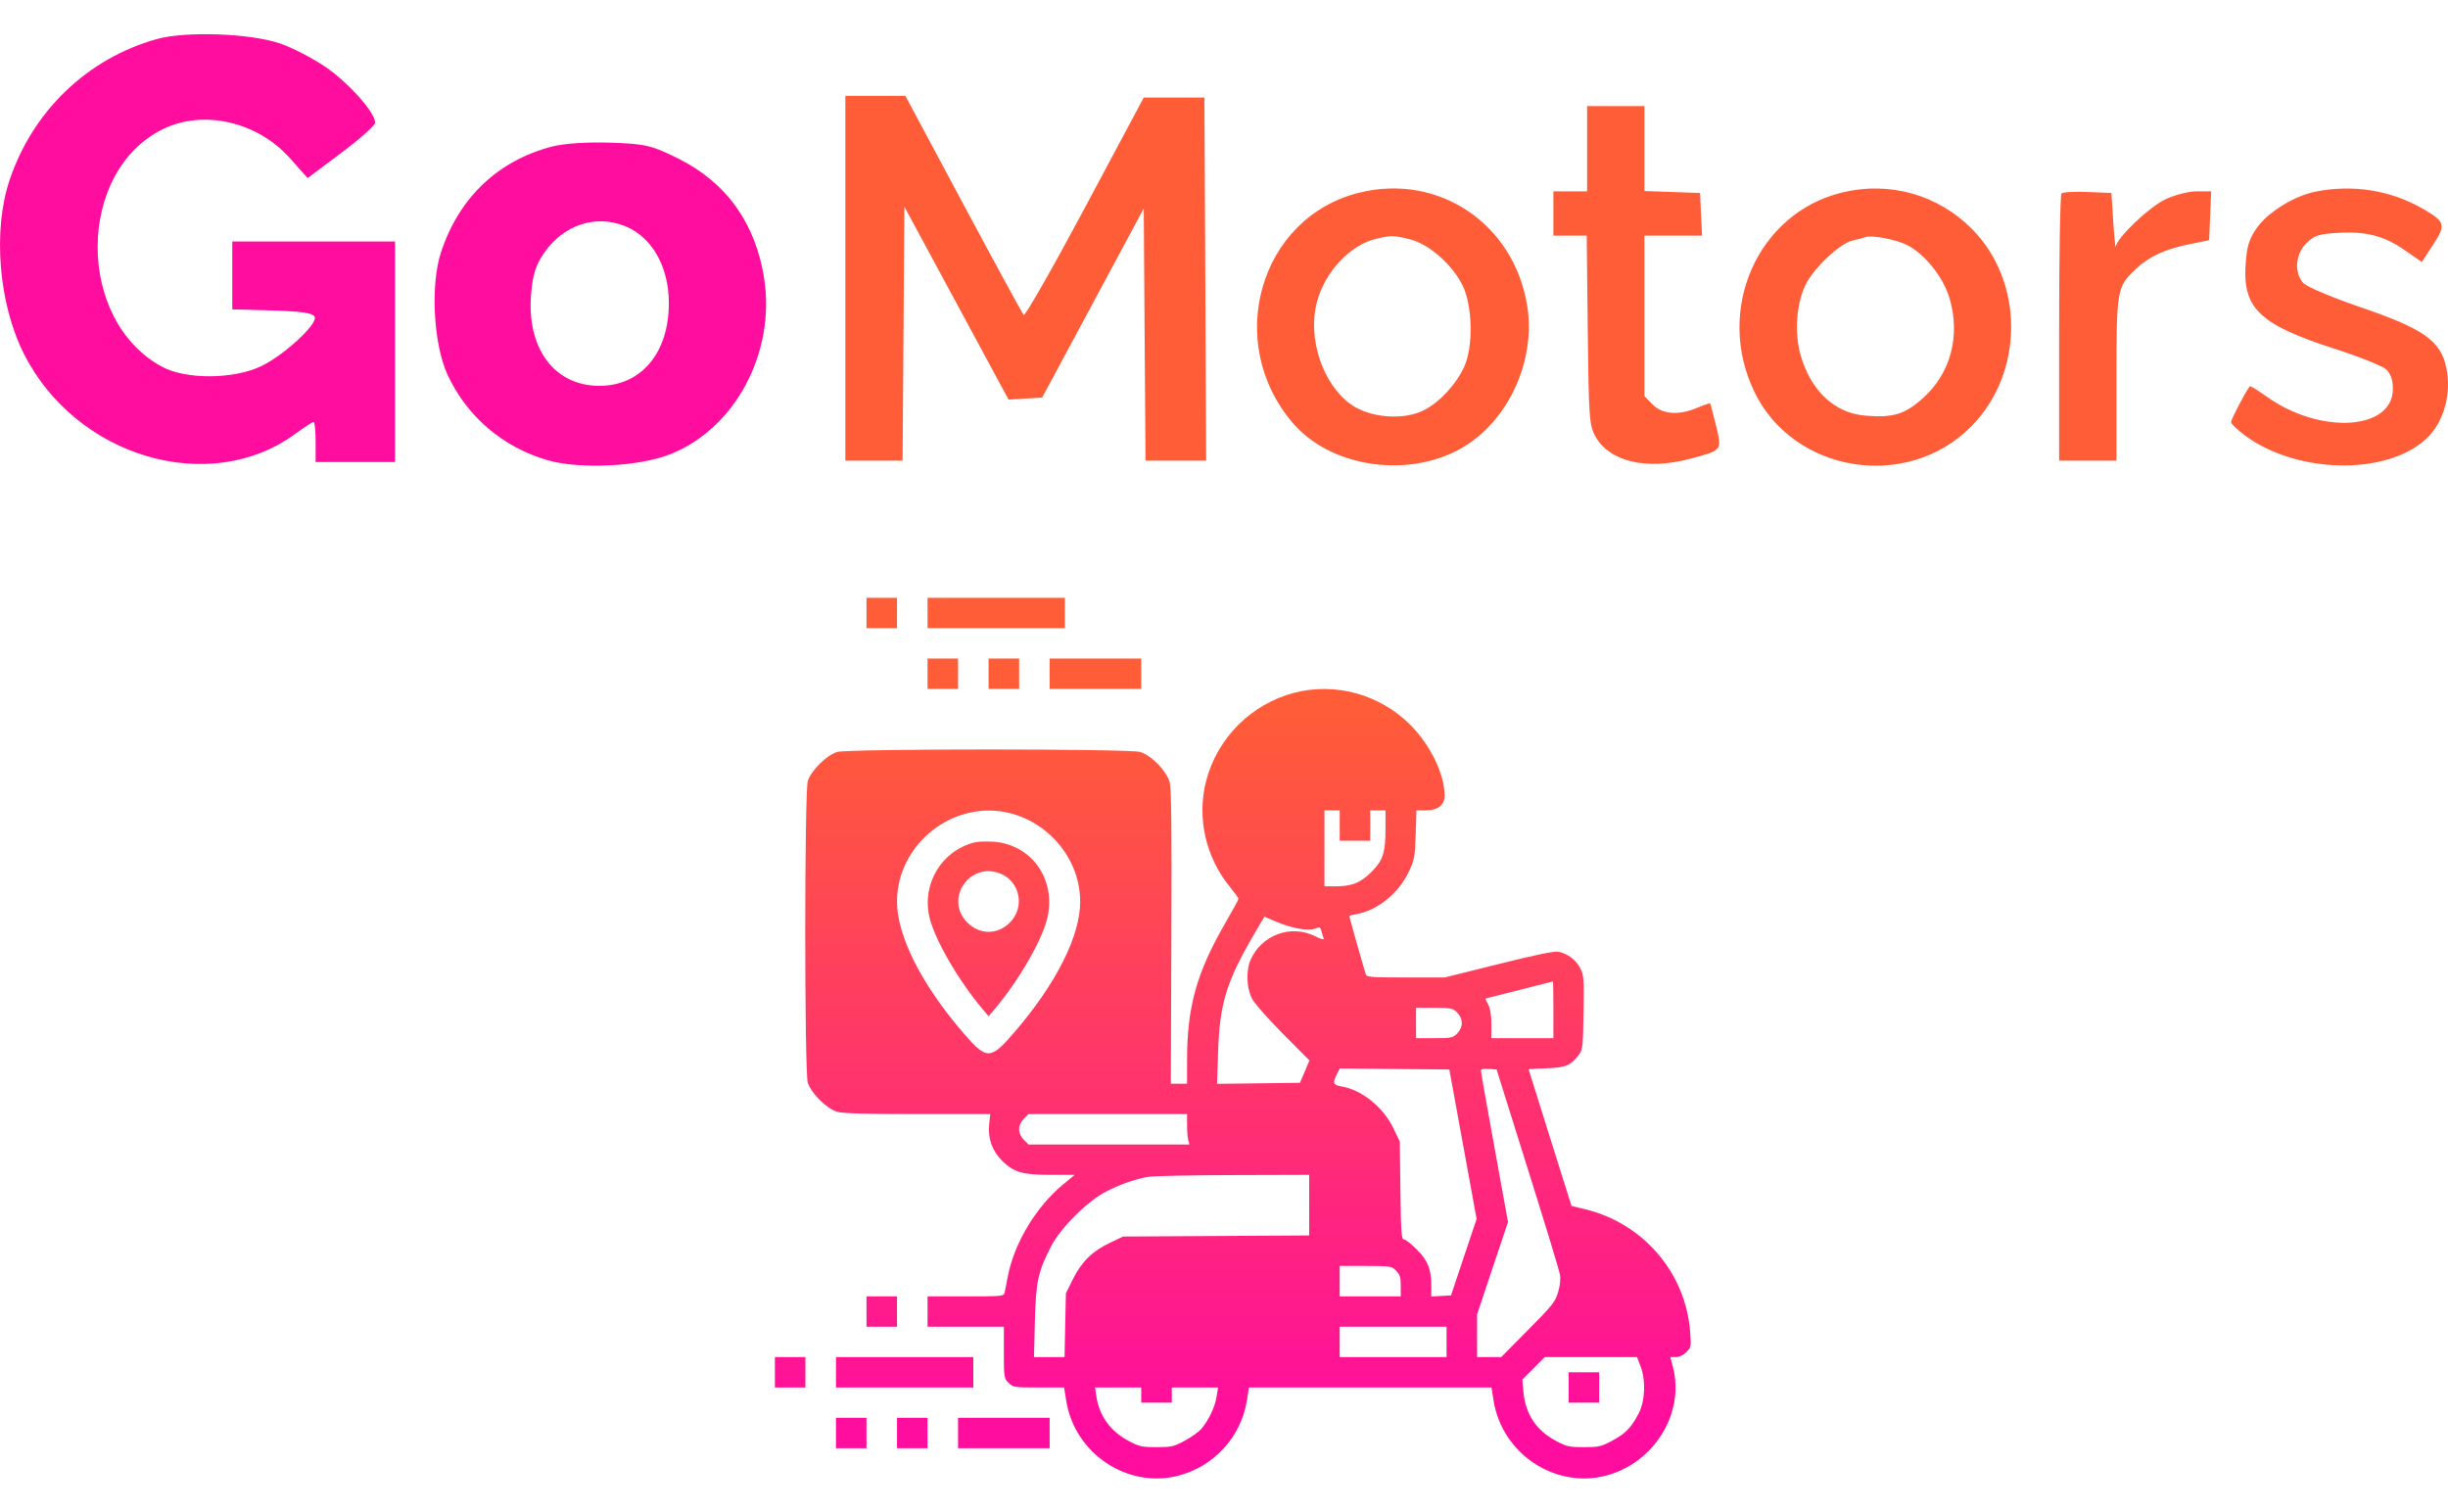 <svg width="68" height="42" viewBox="0 0 68 42" fill="none" xmlns="http://www.w3.org/2000/svg">
<path fill-rule="evenodd" clip-rule="evenodd" d="M4.356 1.085C2.427 1.624 0.905 3.085 0.262 5.015C-0.203 6.413 -0.036 8.437 0.661 9.821C2.109 12.7 5.818 13.796 8.203 12.05C8.452 11.868 8.681 11.719 8.711 11.719C8.742 11.719 8.767 11.97 8.767 12.276V12.833H9.87H10.973V9.77V6.707H8.712H6.452V7.65V8.593L7.573 8.624C8.381 8.647 8.708 8.697 8.743 8.803C8.812 9.014 7.912 9.846 7.272 10.162C6.518 10.535 5.176 10.549 4.507 10.19C2.104 8.902 2.117 4.764 4.528 3.585C5.651 3.036 7.151 3.38 8.053 4.394L8.545 4.946L9.483 4.244C9.999 3.858 10.421 3.481 10.421 3.407C10.421 3.126 9.676 2.291 9.041 1.859C8.678 1.613 8.109 1.319 7.775 1.206C6.942 0.924 5.157 0.861 4.356 1.085ZM15.329 4.072C13.82 4.467 12.742 5.499 12.245 7.024C11.954 7.917 12.042 9.555 12.426 10.396C12.957 11.558 13.961 12.419 15.206 12.781C16.1 13.04 17.732 12.963 18.609 12.62C20.413 11.914 21.546 9.802 21.227 7.738C20.99 6.207 20.181 5.073 18.85 4.409C18.104 4.036 17.934 3.996 16.955 3.963C16.311 3.942 15.659 3.985 15.329 4.072ZM17.334 6.269C18.095 6.56 18.576 7.387 18.579 8.409C18.585 9.794 17.814 10.717 16.652 10.717C15.403 10.717 14.632 9.688 14.752 8.181C14.796 7.627 14.882 7.356 15.124 7.011C15.658 6.251 16.525 5.959 17.334 6.269Z" fill="#FF0D9E"/>
<path fill-rule="evenodd" clip-rule="evenodd" d="M23.482 7.728V12.795H24.277H25.072L25.097 9.267L25.121 5.74L26.568 8.419L28.015 11.099L28.482 11.071L28.949 11.043L30.36 8.417L31.771 5.79L31.795 9.293L31.82 12.795H32.662H33.505L33.481 7.752L33.456 2.709H32.614H31.771L30.138 5.765C29.24 7.446 28.474 8.788 28.436 8.748C28.398 8.708 27.643 7.322 26.758 5.669L25.149 2.662H24.316H23.482V7.728ZM44.086 4.13V5.314H43.618H43.15V5.929V6.545H43.612H44.075L44.104 9.173C44.131 11.608 44.147 11.825 44.322 12.132C44.718 12.823 45.732 13.062 46.931 12.747C47.846 12.506 47.836 12.518 47.668 11.826C47.588 11.5 47.515 11.221 47.505 11.207C47.495 11.194 47.334 11.247 47.147 11.326C46.633 11.543 46.179 11.511 45.908 11.237L45.678 11.004V8.774V6.545H46.479H47.279L47.251 5.953L47.224 5.361L46.451 5.333L45.678 5.306V4.126V2.946H44.882H44.086V4.13ZM37.764 5.35C34.978 6.035 33.981 9.535 35.933 11.773C36.938 12.926 38.934 13.27 40.413 12.546C41.817 11.86 42.685 10.1 42.42 8.479C42.048 6.212 39.962 4.81 37.764 5.35ZM51.157 5.35C48.812 5.927 47.635 8.615 48.733 10.884C49.826 13.143 52.977 13.645 54.758 11.843C56.225 10.36 56.236 7.836 54.782 6.365C53.829 5.403 52.48 5.025 51.157 5.35ZM64.328 5.321C63.731 5.439 62.997 5.893 62.688 6.333C62.471 6.642 62.41 6.845 62.377 7.365C62.3 8.566 62.783 9.021 64.83 9.68C65.53 9.905 66.186 10.167 66.286 10.262C66.407 10.376 66.469 10.559 66.469 10.802C66.469 11.951 64.455 12.078 62.972 11.022C62.722 10.844 62.507 10.712 62.494 10.729C62.381 10.871 61.974 11.648 61.974 11.722C61.974 11.774 62.157 11.949 62.382 12.112C63.833 13.166 66.292 13.205 67.391 12.192C67.878 11.744 68.106 10.943 67.953 10.216C67.797 9.468 67.325 9.133 65.59 8.54C64.776 8.262 64.071 7.964 63.977 7.858C63.722 7.573 63.761 7.062 64.061 6.758C64.275 6.543 64.41 6.498 64.949 6.467C65.739 6.422 66.228 6.551 66.815 6.96L67.272 7.277L67.585 6.799C67.953 6.237 67.928 6.157 67.261 5.777C66.395 5.283 65.343 5.119 64.328 5.321ZM57.264 5.373C57.227 5.41 57.198 7.095 57.198 9.117V12.795H57.994H58.79V10.517C58.79 8.051 58.806 7.962 59.32 7.479C59.693 7.128 60.125 6.926 60.791 6.789L61.365 6.671L61.393 5.992L61.42 5.314L61.018 5.315C60.794 5.315 60.409 5.414 60.148 5.537C59.696 5.752 58.808 6.598 58.772 6.848C58.763 6.916 58.731 6.609 58.702 6.166L58.649 5.361L57.99 5.333C57.627 5.318 57.3 5.336 57.264 5.373ZM39.174 6.65C39.705 6.786 40.353 7.359 40.634 7.943C40.902 8.498 40.926 9.61 40.682 10.164C40.466 10.655 40.003 11.162 39.561 11.39C38.992 11.683 38.05 11.609 37.521 11.229C36.737 10.668 36.314 9.387 36.582 8.386C36.806 7.547 37.497 6.809 38.219 6.635C38.645 6.532 38.715 6.534 39.174 6.65ZM52.95 6.794C53.457 7.038 53.986 7.697 54.16 8.305C54.456 9.334 54.184 10.359 53.434 11.041C52.92 11.508 52.593 11.61 51.809 11.544C50.96 11.473 50.303 10.857 50.017 9.866C49.838 9.244 49.9 8.412 50.164 7.889C50.396 7.43 51.115 6.758 51.456 6.682C51.6 6.649 51.761 6.607 51.813 6.587C51.979 6.523 52.635 6.643 52.95 6.794Z" fill="#FF5C38"/>
<path fill-rule="evenodd" clip-rule="evenodd" d="M24.069 17.026V17.448H24.493H24.917V17.026V16.604H24.493H24.069V17.026ZM25.765 17.026V17.448H27.673H29.581V17.026V16.604H27.673H25.765V17.026ZM25.765 18.713V19.135H26.189H26.613V18.713V18.291H26.189H25.765V18.713ZM27.461 18.713V19.135H27.885H28.309V18.713V18.291H27.885H27.461V18.713ZM29.157 18.713V19.135H30.429H31.701V18.713V18.291H30.429H29.157V18.713ZM35.953 19.242C34.754 19.554 33.81 20.5 33.502 21.698C33.242 22.709 33.49 23.811 34.162 24.631C34.295 24.794 34.404 24.945 34.404 24.965C34.404 24.986 34.237 25.291 34.033 25.644C33.24 27.012 32.974 27.969 32.974 29.447V30.102H32.748H32.523L32.538 26.029C32.55 22.918 32.538 21.9 32.488 21.719C32.403 21.41 31.977 20.977 31.669 20.886C31.356 20.794 23.567 20.794 23.254 20.886C22.963 20.972 22.524 21.409 22.438 21.698C22.345 22.01 22.345 29.758 22.438 30.069C22.524 30.359 22.963 30.796 23.254 30.881C23.408 30.927 24.06 30.945 25.489 30.945H27.507L27.477 31.228C27.436 31.623 27.563 31.975 27.846 32.251C28.168 32.564 28.408 32.633 29.193 32.633H29.852L29.535 32.895C28.777 33.522 28.175 34.523 27.995 35.453C27.962 35.627 27.923 35.823 27.909 35.888C27.883 36.006 27.88 36.007 26.824 36.007H25.765V36.429V36.85H26.825H27.885V37.565C27.885 38.252 27.89 38.283 28.015 38.408C28.14 38.533 28.173 38.538 28.852 38.538H29.558L29.616 38.902C29.848 40.373 31.316 41.355 32.733 40.988C33.725 40.73 34.476 39.907 34.635 38.902L34.693 38.538H38.062H41.43L41.488 38.902C41.721 40.373 43.189 41.355 44.605 40.988C45.949 40.639 46.805 39.253 46.47 37.969L46.398 37.694H46.552C46.647 37.694 46.758 37.642 46.843 37.557C46.976 37.425 46.98 37.405 46.947 36.979C46.821 35.352 45.648 33.983 44.046 33.591L43.653 33.495L43.057 31.601C42.73 30.559 42.461 29.703 42.461 29.698C42.461 29.694 42.686 29.682 42.961 29.672C43.499 29.652 43.633 29.595 43.862 29.291C43.962 29.158 43.973 29.059 43.988 28.125C44.003 27.174 43.996 27.09 43.893 26.887C43.774 26.656 43.541 26.483 43.282 26.434C43.176 26.414 42.614 26.531 41.627 26.777L40.132 27.149H39.047C38.06 27.149 37.96 27.141 37.935 27.057C37.798 26.591 37.479 25.465 37.479 25.447C37.479 25.433 37.568 25.408 37.677 25.39C38.256 25.294 38.852 24.812 39.136 24.209C39.291 23.881 39.305 23.803 39.325 23.182L39.346 22.509H39.598C39.941 22.509 40.129 22.363 40.128 22.097C40.126 21.501 39.733 20.692 39.174 20.132C38.33 19.287 37.092 18.945 35.953 19.242ZM28.069 22.59C29.194 22.882 30.005 23.91 30.005 25.043C30.005 25.99 29.349 27.302 28.206 28.638C27.519 29.442 27.417 29.449 26.791 28.728C25.612 27.371 24.917 26.005 24.917 25.043C24.917 23.427 26.511 22.187 28.069 22.59ZM37.214 22.931V23.353H37.638H38.062V22.931V22.509H38.274H38.486V23.017C38.486 23.691 38.417 23.899 38.09 24.225C37.789 24.524 37.548 24.618 37.088 24.618H36.79V23.564V22.509H37.002H37.214V22.931ZM27.064 23.399C26.152 23.637 25.606 24.544 25.816 25.469C25.954 26.077 26.617 27.226 27.289 28.023L27.461 28.228L27.634 28.023C28.331 27.197 28.985 26.047 29.107 25.438C29.318 24.376 28.621 23.439 27.573 23.378C27.381 23.366 27.151 23.376 27.064 23.399ZM27.797 24.268C28.341 24.495 28.474 25.205 28.051 25.626C27.707 25.968 27.216 25.968 26.872 25.626C26.217 24.974 26.94 23.912 27.797 24.268ZM35.425 25.59C35.849 25.777 36.331 25.867 36.522 25.795C36.66 25.743 36.678 25.75 36.706 25.859C36.722 25.925 36.75 26.014 36.766 26.057C36.788 26.113 36.719 26.096 36.523 26C35.849 25.668 35.034 25.974 34.734 26.671C34.61 26.959 34.628 27.445 34.773 27.729C34.842 27.864 35.212 28.286 35.634 28.711L36.373 29.455L36.242 29.765L36.11 30.075L34.959 30.09L33.807 30.104L33.836 29.22C33.879 27.899 34.06 27.291 34.789 26.029C34.968 25.717 35.12 25.462 35.124 25.462C35.129 25.462 35.265 25.52 35.425 25.59ZM43.15 28.046V28.836H42.288H41.427V28.454C41.427 28.204 41.397 28.014 41.341 27.905L41.255 27.738L42.189 27.502C42.703 27.371 43.129 27.262 43.136 27.26C43.144 27.257 43.15 27.61 43.15 28.046ZM40.476 28.122C40.558 28.204 40.606 28.312 40.606 28.415C40.606 28.517 40.558 28.625 40.476 28.707C40.356 28.826 40.306 28.836 39.84 28.836H39.334V28.415V27.993H39.84C40.306 27.993 40.356 28.003 40.476 28.122ZM40.638 31.782L41.017 33.858L40.661 34.919L40.306 35.98L40.032 35.996L39.758 36.012V35.712C39.758 35.248 39.663 35.013 39.352 34.702C39.2 34.55 39.04 34.425 38.997 34.425C38.929 34.425 38.915 34.228 38.9 33.067L38.883 31.71L38.714 31.354C38.426 30.751 37.831 30.269 37.253 30.174C37.032 30.137 37.011 30.075 37.136 29.835L37.217 29.678L38.738 29.692L40.259 29.706L40.638 31.782ZM42.432 32.448C42.906 33.956 43.31 35.28 43.33 35.39C43.355 35.522 43.338 35.693 43.281 35.888C43.202 36.159 43.126 36.254 42.447 36.94L41.7 37.694H41.365H41.03V37.101V36.508L41.459 35.225L41.889 33.943L41.513 31.87C41.305 30.731 41.136 29.77 41.136 29.736C41.136 29.696 41.213 29.68 41.354 29.69L41.572 29.706L42.432 32.448ZM32.974 31.248C32.975 31.415 32.989 31.605 33.007 31.67L33.039 31.789H30.804H28.57L28.439 31.659C28.357 31.578 28.309 31.47 28.309 31.367C28.309 31.264 28.357 31.156 28.439 31.075L28.57 30.945H30.771H32.974L32.974 31.248ZM36.366 33.474V34.315L33.782 34.331L31.198 34.346L30.844 34.513C30.351 34.745 30.044 35.044 29.806 35.524L29.608 35.922L29.589 36.808L29.571 37.694H29.146H28.722L28.746 36.705C28.773 35.602 28.836 35.311 29.201 34.61C29.465 34.1 30.212 33.359 30.721 33.099C31.138 32.886 31.529 32.749 31.901 32.687C32.039 32.664 33.1 32.642 34.259 32.639L36.366 32.633V33.474ZM38.779 35.293C38.886 35.399 38.91 35.474 38.91 35.714V36.007H38.062H37.214V35.585V35.163H37.931C38.623 35.163 38.654 35.168 38.779 35.293ZM24.069 36.429V36.85H24.493H24.917V36.429V36.007H24.493H24.069V36.429ZM40.182 37.272V37.694H38.698H37.214V37.272V36.85H38.698H40.182V37.272ZM21.525 38.116V38.538H21.949H22.373V38.116V37.694H21.949H21.525V38.116ZM23.221 38.116V38.538H25.129H27.037V38.116V37.694H25.129H23.221V38.116ZM45.57 37.944C45.72 38.33 45.698 38.912 45.521 39.255C45.316 39.651 45.155 39.817 44.782 40.017C44.477 40.181 44.409 40.196 43.998 40.196C43.586 40.196 43.519 40.181 43.212 40.017C42.67 39.726 42.376 39.279 42.318 38.661L42.286 38.319L42.597 38.007L42.908 37.694H44.191H45.473L45.57 37.944ZM43.574 38.538V38.959H43.998H44.422V38.538V38.116H43.998H43.574V38.538ZM31.701 38.748V38.959H32.126H32.55V38.748V38.538H33.191H33.834L33.796 38.786C33.754 39.066 33.576 39.446 33.377 39.681C33.304 39.767 33.094 39.919 32.91 40.017C32.605 40.181 32.537 40.196 32.126 40.196C31.714 40.196 31.646 40.181 31.34 40.017C30.84 39.748 30.536 39.326 30.455 38.786L30.417 38.538H31.059H31.701V38.748ZM23.221 39.803V40.225H23.645H24.069V39.803V39.381H23.645H23.221V39.803ZM24.917 39.803V40.225H25.341H25.765V39.803V39.381H25.341H24.917V39.803ZM26.613 39.803V40.225H27.885H29.157V39.803V39.381H27.885H26.613V39.803Z" fill="url(#paint0_linear_267_258)"/>
<defs>
<linearGradient id="paint0_linear_267_258" x1="34.245" y1="16.604" x2="34.245" y2="41.065" gradientUnits="userSpaceOnUse">
<stop offset="0.131" stop-color="#FF5C38"/>
<stop offset="0.944" stop-color="#FF0D9E"/>
</linearGradient>
</defs>
</svg>
